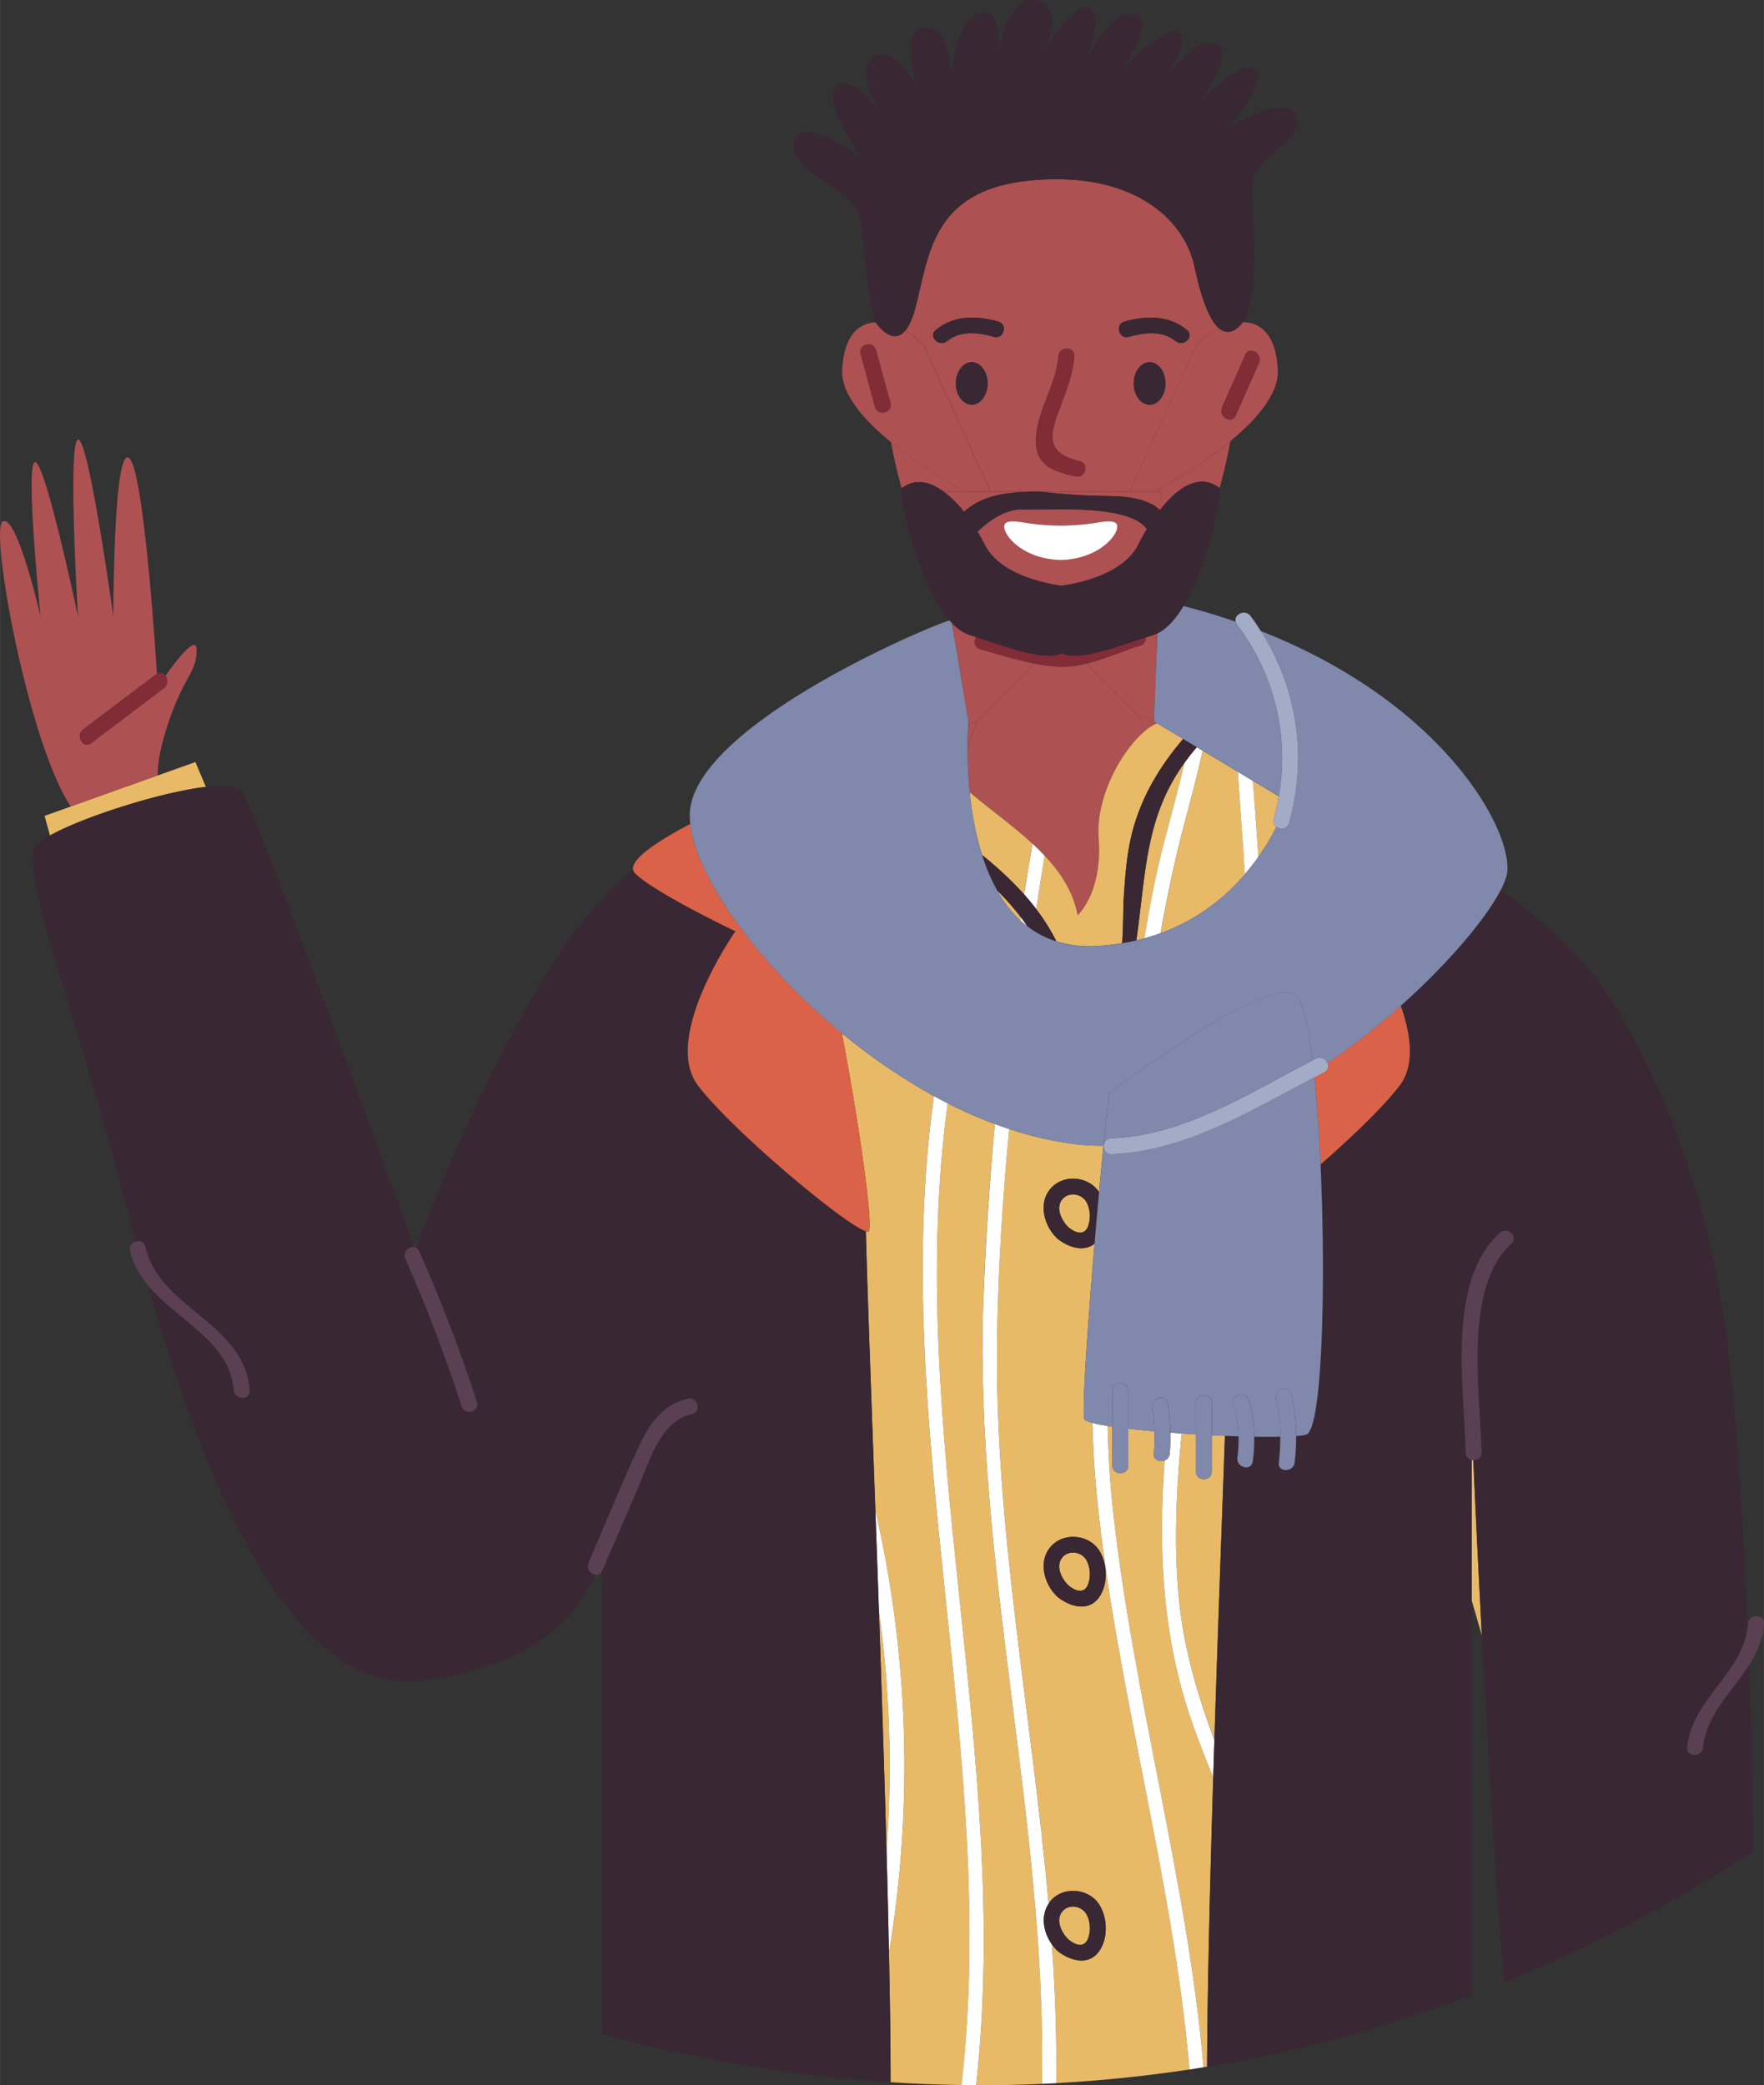 <svg xmlns="http://www.w3.org/2000/svg" width="1080" height="1276.27" viewBox="0.002 -0.003 1079.978 1276.298" style=""><rect x="0.002" y="-0.003" width="1079.978" height="1276.298" fill="#333333" stroke="none"/><g><title>cancer10_311382372</title><g data-name="Layer 2"><g data-name="Capa 2"><path d="M711.83 50.1c-.64.91-1 1.46-1 1.46s.38-.56 1-1.46z" fill="none"></path><path d="M610.42 34.57c-.38 2-.57 3.29-.57 3.29s.27-1.29.57-3.29z" fill="none"></path><path d="M708.59 387.65l-.22.09-.59 20.75z" fill="none"></path><path d="M582.82 381.27l1.12 6.69-.79-6.34z" fill="none"></path><path d="M577.72 300.89h13.06c-13.22-7.47-30.56-18.17-45.29-30.22 1.74 9.29 3.87 18.77 6.47 28.18 8.23-6.31 17.28-4.2 25.76 2.04z" fill="#ae5152"></path><path d="M691.55 300.89l41.28-90.41a56 56 0 0 1 13.59-9.48c-6.15-5.11-11.13-19.06-15-37.54-6.4-30.14-38.82-58.91-100.47-53s-62.11 47.5-70.79 79c-1.75 6.37-3.78 10.39-5.91 12.9a57.28 57.28 0 0 1 10.92 8.1l41.28 90.41h85.15zm12.28-53.16c-5.37 0-9.72-5.84-9.72-13s4.35-13 9.72-13 9.72 5.84 9.72 13-4.35 13-9.72 13zm-15.35-50.92c13.39-3.67 27-4 38.19 5.15 4.84 4-2.08 10.81-6.87 6.87-8.29-6.79-19.16-5.28-28.74-2.65-6.06 1.66-8.61-7.72-2.58-9.37zM647.94 218c.45-6.21 10.17-6.24 9.71 0-.76 10.52-4.22 19.74-7.9 29.54-2 5.18-4.1 10.43-5.07 15.91-2.17 12.19 6.26 16.43 16.34 18.77 6.1 1.41 3.5 10.78-2.59 9.37-13.17-3.06-24.1-6.45-24.16-21.32-.07-18.41 12.34-34.03 13.67-52.27zm-53 29.71c-5.36 0-9.72-5.84-9.72-13s4.36-13 9.72-13 9.72 5.84 9.72 13-4.35 13.02-9.72 13.02zm13.62-41.55c-9.58-2.62-20.45-4.14-28.74 2.65-4.8 3.94-11.71-2.9-6.87-6.87 11.21-9.19 24.79-8.82 38.19-5.15 6.04 1.68 3.46 11.05-2.58 9.39z" fill="#ae5152"></path><path d="M710.83 300.89l-.3 10.79c10.76-13.52 23.94-22.29 36-13.05a.75.75 0 0 1 .13.27c2.67-9.64 4.85-19.36 6.61-28.87-14.88 12.31-32.61 23.26-46.06 30.86z" fill="#ae5152"></path><path d="M606.4 300.89l-41.28-90.41a57.28 57.28 0 0 0-10.92-8.1c-8.12 9.58-17.55-4.25-18.11-5.1-10.72.46-19.43 8.52-20.46 29.07-.73 14.58 12.78 30.34 29.86 44.32 14.73 12.05 32.07 22.75 45.29 30.22zm-70.63-51.75q-4.44-16.2-8.87-32.41c-1.65-6 7.72-8.61 9.37-2.58l8.87 32.4c1.66 6.05-7.72 8.61-9.37 2.59z" fill="#ae5152"></path><path d="M759.49 199c-4.85 4.93-9.19 5.19-13.07 2a56 56 0 0 0-13.59 9.49l-41.28 90.41h15.62c13.45-7.6 31.18-18.55 46.06-30.86 16.71-13.82 29.8-29.33 29.08-43.68-1.06-21.2-10.29-29.14-21.47-29.12a15.93 15.93 0 0 1-1.35 1.76zm11.31 23.1l-14.23 32.19c-2.53 5.71-10.9.76-8.4-4.91l14.24-32.18c2.53-5.72 10.9-.77 8.39 4.9z" fill="#ae5152"></path><path d="M598.23 441.53l35.22-35.37c-11.36-2.2-22.78-5.9-33.27-8.81-3.7-1-4.14-4.92-2.56-7.42l-4.11-1.34a26.2 26.2 0 0 1-10.36-7l.79 6.34 9 53.57s-.07.83-.15 2.22c3.48-1.45 5.45-2.22 5.45-2.22z" fill="#ae5152"></path><path d="M698.12 395.13c-10.68 3.3-21.73 8.3-33 11L696.83 438s3.55 1.25 9.7 3.64l1.28-33.1.59-20.75a18.83 18.83 0 0 1-2.1.85l-4.84 1.58a4.59 4.59 0 0 1-3.34 4.91z" fill="#ae5152"></path><path d="M680.22 303.65c17.66.25 26 4.68 29.91 8.52.13-.17.26-.33.4-.49l.3-10.79h-76.74c6.91-.11 14.62 2.3 46.13 2.76z" fill="#ae5152"></path><path d="M696.91 333.33c1.56-3.12 3.32-6.31 5.22-9.46-10.77-15.53-58.75-11.58-76.26-12-10.62-.28-20.66 7.12-27.35 13.58 1.58 2.64 3.05 5.31 4.36 7.92 9.22 18.4 37.3 23.82 47 25.17 9.72-1.39 37.81-6.81 47.03-25.21zm-47.48 9.44c-24-.59-36.31-16.33-34.42-21.67.87-2.48 5.89-2.28 12.14-1.23a137.1 137.1 0 0 0 44.56 0c6.25-1.05 11.26-1.25 12.14 1.23 1.88 5.34-10.38 21.08-34.42 21.67z" fill="#ae5152"></path><path d="M634.09 300.89h-56.37a67.78 67.78 0 0 1 12.48 12.42c12.44-11.71 31.13-12.21 43.89-12.42z" fill="#ae5152"></path><path d="M639.61 523.75c9.82 10.45 17.52 22.23 20.11 36.39 0 0 15.31-13.53 12.88-46.95-1.84-25.23 13.83-53.46 28.11-65.59l-3.88-9.6-31.7-31.84a61.61 61.61 0 0 1-14.23 1.92 92.29 92.29 0 0 1-17.45-1.89l-35.22 35.37-5.84 15.75a269.92 269.92 0 0 0 1.32 27.54c14.19 12.15 32.12 24.23 45.9 38.9z" fill="#ae5152"></path><path d="M598.23 441.53s-2 .77-5.45 2.22c-.16 2.57-.37 7.3-.39 13.53z" fill="#ae5152"></path><path d="M103.36 441.53c8.91-26.73 17-29.84 17-43.61 0-9.86-12.16 5.95-19.09 15.74a5.28 5.28 0 0 1-.88 7.48L55.8 454.83c-5 3.78-9.83-4.67-4.9-8.39l44.6-33.69a4.37 4.37 0 0 1 .58-.28c-1.87-28.69-8.75-125.13-17-132.07-9.71-8.16-9.71 97-9.71 97S54.22 267.5 47.75 269.06s0 108.31 0 108.31S28 283.64 21.56 282.83s3.24 94.54 3.24 94.54-14.15-62.29-23.06-58.24C-6.69 323 16.91 453.9 43.27 493.62l53.23-19c.04-6.97.98-15.44 6.86-33.09z" fill="#ae5152"></path><path d="M696.83 438l3.89 9.64a29.85 29.85 0 0 1 7.65-4.9l-1.84-1.1c-6.15-2.39-9.7-3.64-9.7-3.64z" fill="#ae5152"></path><path d="M901 893.59v85.78c2.19 7.54 4.3 14.83 6.29 21.82-2.36-45-4.17-83.76-5.22-107.43a5.43 5.43 0 0 1-1.07-.17z" fill="#e8ba67"></path><path d="M538.1 986c1.71 49.07 3.37 99.64 4.65 146.7A690.36 690.36 0 0 0 538.1 986z" fill="#e8ba67"></path><path d="M666.12 1186.57a18.5 18.5 0 0 0-.77-14.62c-2.65-5.13-10.35-6.91-14.6-2.39-5 5.32-.74 13.7 3.64 17.73 4.17 3.29 9.35 5.12 11.73-.72z" fill="#e8ba67"></path><path d="M602 798.12Q603.88 743 609.15 688a276.58 276.58 0 0 1-28.94-12.71c-27.13 199 39.77 401.24 17.4 601q20.07.07 40.32-.83C641 1116.77 596.59 957.38 602 798.12z" fill="#e8ba67"></path><path d="M728.06 1048.83c-16.75-50.39-18.89-102.72-15-155-3 1.23-7-.12-6.61-4.18a124.09 124.09 0 0 0 .42-13.62c-5.72-.5-11.15-1-16.11-1.61V897c0 6.27-9.72 6.26-9.72 0v-23.8l-2.91-.44c.4 17.64 1.5 35.41 3.5 53.37 12.56 113.07 45.37 225.77 55.27 339.14l2.17-.35c.16-46.44 1.7-109.79 3.75-176.93-5.33-12.99-10.41-26.06-14.76-39.16z" fill="#e8ba67"></path><path d="M650.75 952.86c-5 5.33-.74 13.7 3.64 17.74 4.17 3.29 9.35 5.11 11.73-.73a18.48 18.48 0 0 0-.77-14.61c-2.65-5.14-10.35-6.92-14.6-2.4z" fill="#e8ba67"></path><path d="M650.75 733.65c-5 5.32-.74 13.69 3.64 17.73 4.17 3.29 9.35 5.11 11.73-.73a18.48 18.48 0 0 0-.77-14.61c-2.65-5.14-10.35-6.92-14.6-2.39z" fill="#e8ba67"></path><path d="M741.89 900.67c0 6.26-9.72 6.25-9.72 0v-22.74c-2.9-.18-5.79-.36-8.66-.56-3.36 33.56-5 67.59-1.72 101 2.92 30.13 11.32 58.67 21.74 86.71 2-63.8 4.42-129.54 6.46-186.28-2.67-.11-5.38-.24-8.1-.37z" fill="#e8ba67"></path><path d="M627 547.45q2.43-15.48 5.16-31c2.57 2.37 5.06 4.8 7.42 7.31-13.78-14.67-31.71-26.72-45.9-38.93a192.78 192.78 0 0 0 7.57 38.51A213.79 213.79 0 0 1 627 547.45z" fill="#e8ba67"></path><path d="M668.79 870.89c-2.76-.74-4.51-1.49-4.85-2.24-1.73-3.82 1.89-56.58 6.18-107.44-6.56 5.24-15.82 2.39-22.6-3-8.56-7.88-12.52-22.84-3.24-31.85 8.07-7.84 22.45-6.09 28.53 3.17a.91.91 0 0 1 .07.14c.94-10.23 1.86-19.86 2.72-28.43a142.09 142.09 0 0 1-15.87-.78 208.38 208.38 0 0 1-41.87-9.46c-4 41.73-6.62 83.6-7.35 125.41-2 116.48 21.22 232.69 31.5 348.73a16.38 16.38 0 0 1 2.27-2.86c8.07-7.84 22.45-6.1 28.53 3.17 5.07 7.73 5.71 19.5.94 27.53-6.28 10.57-18.08 7.57-26.23 1.14a26 26 0 0 1-3.53-4.11c2 28.34 3.09 56.67 2.66 85q40.5-2.17 81.58-8.35c-10-117.37-45.07-234.12-56.73-351.17-1.5-14.95-2.33-29.81-2.71-44.6zm5 105.43c-6.28 10.58-18.08 7.58-26.23 1.15-8.56-7.88-12.52-22.84-3.24-31.85 8.07-7.84 22.45-6.09 28.53 3.17 5.03 7.73 5.67 19.51.9 27.53z" fill="#e8ba67"></path><path d="M571.79 670.84a365.79 365.79 0 0 1-56.38-38.48c11.85 62.53 19.61 121 16.18 121.56a3.65 3.65 0 0 1-1.48-.25c.92 36.24 3.25 99.19 5.82 170.74a698.66 698.66 0 0 1 8.34 270.87c.61 29.86 1 56.81 1 79.17q21.59 1.4 43.45 1.71c23.14-201.16-44.94-404.79-16.93-605.32z" fill="#e8ba67"></path><path d="M610.48 545a74.86 74.86 0 0 0 14.16 18.32l.3-2A159.75 159.75 0 0 0 610.48 545z" fill="#e8ba67"></path><path d="M693 510.27c5.47-21.93 16.82-41 31.38-58l-16-9.57a29.85 29.85 0 0 0-7.65 4.9c-14.28 12.13-30 40.36-28.11 65.59 2.43 33.42-12.88 46.95-12.88 46.95-2.59-14.16-10.29-25.94-20.11-36.39-1.88 10.9-3.57 21.8-5.19 32.69a127.15 127.15 0 0 1 12.37 19.72A69.58 69.58 0 0 0 672 579a144.64 144.64 0 0 0 15-1.7c.8-10.67.57-21.53 1-28.48.93-12.96 1.8-25.88 5-38.55z" fill="#e8ba67"></path><path d="M725.29 466.73c-24.27 33.4-23.69 67.8-29.61 108.89 1.72-.4 3.37-.86 5-1.31 3.16-19.14 6.8-38.2 11.63-57.06 4.35-16.93 8.94-33.7 12.98-50.52z" fill="#e8ba67"></path><path d="M126 481.59l-6.37-15.15-23.13 8.22-53.23 19-16 5.7s1.18 4.31 3.31 12C50.69 500.09 97.78 485 126 481.59z" fill="#e8ba67"></path><path d="M757.87 472.37l-21.5-12.88c-3.28 14.56-7.1 29.11-11 43.79-6 22.52-10.7 45.14-14.7 67.89a123.8 123.8 0 0 0 51.55-36.08c-1.29-20.92-2.98-41.81-4.35-62.72z" fill="#e8ba67"></path><path d="M779.87 501.16c1.27-4.59 2.26-9.18 3.06-13.77L767 477.86c.33 3.81.66 7.6.92 11.24.85 11.75 1.76 23.52 2.57 35.29a143.25 143.25 0 0 0 11-18.36 4.4 4.4 0 0 1-1.62-4.87z" fill="#e8ba67"></path><path d="M580.21 675.26q-4.23-2.14-8.42-4.42c-28 200.53 40.07 404.17 16.88 605.32 3 0 6 .1 8.94.11 22.39-199.77-44.53-402-17.4-601.01z" fill="#fff"></path><path d="M639.61 523.75c-2.36-2.51-4.85-4.94-7.42-7.31q-2.76 15.51-5.16 31c2.48 2.8 4.89 5.67 7.16 8.67.09.11.16.22.24.33 1.62-10.89 3.31-21.79 5.19-32.69z" fill="#fff"></path><path d="M644 1190.05c-5.2-7.29-7-17.34-2-24.87-10.28-116-33.52-232.25-31.5-348.73.73-41.81 3.39-83.68 7.35-125.41-2.92-1-5.82-2-8.71-3.07Q604 743 602 798.12c-5.41 159.26 39 318.65 35.93 477.32 2.9-.13 5.81-.24 8.72-.39.43-28.33-.65-56.66-2.65-85z" fill="#fff"></path><path d="M624.64 563.31a60.42 60.42 0 0 0 4.34 3.63c-1.3-1.9-2.65-3.77-4-5.59z" fill="#fff"></path><path d="M678.12 872.76c-3.79-.61-7-1.24-9.33-1.87.38 14.79 1.22 29.65 2.71 44.64 11.66 117 46.71 233.8 56.73 351.17 2.89-.44 5.78-1 8.67-1.43-9.9-113.37-42.71-226.07-55.28-339.14-2-17.96-3.1-35.73-3.5-53.37z" fill="#fff"></path><path d="M725.34 503.28c3.93-14.68 7.75-29.23 11-43.79l-3.68-2.2c-.07.09-.09.2-.17.3-2.66 3-5 6.09-7.23 9.14-4 16.82-8.63 33.59-13 50.52-4.83 18.86-8.47 37.92-11.63 57.06 3.43-.95 6.76-2 9.94-3.14 4.07-22.75 8.74-45.37 14.77-67.89z" fill="#fff"></path><path d="M723.51 877.37l-7-.5a117.12 117.12 0 0 1-.35 12.82 4.85 4.85 0 0 1-3.11 4.18c-3.88 52.24-1.74 104.57 15 155 4.35 13.1 9.43 26.13 14.76 39.16.23-7.58.47-15.22.71-22.88-10.42-28-18.82-56.58-21.74-86.71-3.23-33.44-1.63-67.51 1.73-101.07z" fill="#fff"></path><path d="M767 477.86l-9.16-5.49c1.37 20.91 3.06 41.8 4.32 62.72 3.08-3.6 5.87-7.19 8.33-10.7-.81-11.77-1.72-23.54-2.57-35.29-.23-3.64-.56-7.43-.92-11.24z" fill="#fff"></path><path d="M542.75 1132.7c.6 21.79 1.12 42.81 1.52 62.58a698.66 698.66 0 0 0-8.34-270.87c.71 20 1.45 40.65 2.17 61.59a690.36 690.36 0 0 1 4.65 146.7z" fill="#fff"></path><path d="M672.81 729.57c-6.08-9.26-20.46-11-28.53-3.17-9.28 9-5.32 24 3.24 31.85 6.78 5.35 16 8.2 22.6 3 .9-10.76 1.84-21.4 2.76-31.5a.91.91 0 0 0-.07-.18zm-6.69 21.08c-2.38 5.84-7.56 4-11.73.73-4.38-4-8.63-12.41-3.64-17.73 4.25-4.53 12-2.75 14.6 2.39a18.48 18.48 0 0 1 .77 14.61z" fill="#392733"></path><path d="M644.28 945.62c-9.28 9-5.32 24 3.24 31.85 8.15 6.43 20 9.43 26.23-1.15 4.77-8 4.13-19.8-.94-27.53-6.08-9.26-20.46-11.01-28.53-3.17zm21.84 24.25c-2.38 5.84-7.56 4-11.73.73-4.38-4-8.63-12.41-3.64-17.74 4.25-4.52 12-2.74 14.6 2.4a18.48 18.48 0 0 1 .77 14.61z" fill="#392733"></path><path d="M644 1190.05a26 26 0 0 0 3.53 4.11c8.15 6.43 20 9.43 26.23-1.14 4.77-8 4.13-19.8-.94-27.53-6.08-9.27-20.46-11-28.53-3.17a16.38 16.38 0 0 0-2.27 2.86c-5.02 7.53-3.23 17.58 1.98 24.87zm6.76-20.49c4.25-4.52 12-2.74 14.6 2.39a18.5 18.5 0 0 1 .77 14.62c-2.38 5.84-7.56 4-11.73.72-4.4-4.03-8.64-12.41-3.65-17.73z" fill="#392733"></path><path d="M725.29 466.73c2.22-3.05 4.57-6.1 7.23-9.14.08-.1.1-.21.17-.3l-8.35-5c-14.56 17-25.91 36.06-31.38 58-3.16 12.67-4 25.59-4.91 38.57-.48 6.95-.25 17.81-1 28.48 3-.49 5.88-1 8.68-1.7 5.87-41.11 5.27-75.51 29.56-108.91z" fill="#392733"></path><path d="M634.19 556.12c-2.27-3-4.68-5.87-7.16-8.67a213.79 213.79 0 0 0-25.75-24.12 115.67 115.67 0 0 0 9.2 21.66 159.75 159.75 0 0 1 14.46 16.36c1.39 1.82 2.74 3.69 4 5.59a56.78 56.78 0 0 0 17.82 9.23 127.15 127.15 0 0 0-12.37-19.72c-.04-.11-.11-.22-.2-.33z" fill="#392733"></path><path d="M1070.83 1019.31c-10.44 16.35-26.24 30.06-28.09 50.14-.57 6.19-10.3 6.23-9.72 0 2.69-29.08 33.46-45.21 36.92-73-2.11-50.34-5.08-98.2-8.34-136.92-7.6-90.53-27.94-171.1-75.81-248.22-15-24.23-41.94-49-67-66.64-8.74 17-31.06 44-61.19 70.88 6.23 17.62 8.86 36.51-.79 49.07-9.79 12.73-29 31.23-48.32 48.09 3.41 74.76 1 162.78-8.87 165.36a37.88 37.88 0 0 1-6.12.86 119.26 119.26 0 0 1-.85 16.2c-.79 6.13-10.52 6.19-9.72 0a117.66 117.66 0 0 0 .88-15.76c-4.69.1-10.08.09-16 0a90 90 0 0 1-.91 15.23c-.94 6.18-10.3 3.54-9.37-2.58a71.66 71.66 0 0 0 .66-12.89q-4.05-.12-8.25-.29c-2 56.74-4.43 122.48-6.46 186.28-.24 7.66-.48 15.3-.71 22.88-2.05 67.14-3.59 130.49-3.75 176.93a842.89 842.89 0 0 0 161.98-43.7V893.59a4.52 4.52 0 0 1-3.68-4.49c-.76-39.34-11.94-104.76 21-134.57 4.63-4.19 11.52 2.67 6.87 6.87-29.43 26.63-18.86 91.66-18.17 127.7.07 3.22-2.47 4.76-5 4.66 1 23.67 2.86 62.42 5.22 107.43 3.51 66.61 8.25 146.84 13.63 212.11a901.2 901.2 0 0 0 152.15-80.14c-.02-36.94-.82-75.8-2.19-113.85z" fill="#392733"></path><path d="M812.74 650.76a4.13 4.13 0 0 1-2 5.51c-2 1-4 2.05-6 3.09 1.61 15.79 2.87 34.13 3.75 53.35 19.32-16.86 38.53-35.36 48.32-48.09 9.65-12.56 7-31.45.79-49.07a447.88 447.88 0 0 1-44.86 35.21z" fill="#da6249"></path><path d="M545.14 246.55l-8.87-32.4c-1.65-6-11-3.47-9.37 2.58q4.44 16.2 8.87 32.41c1.65 6.02 11.03 3.46 9.37-2.59z" fill="#822c37"></path><path d="M748.17 249.38c-2.5 5.67 5.87 10.62 8.4 4.91l14.23-32.19c2.51-5.67-5.86-10.62-8.39-4.9z" fill="#822c37"></path><path d="M658.43 291.61c6.09 1.41 8.69-8 2.59-9.37-10.08-2.34-18.51-6.58-16.34-18.77 1-5.48 3.11-10.73 5.07-15.91 3.68-9.8 7.14-19 7.9-29.54.46-6.24-9.26-6.21-9.71 0-1.33 18.22-13.74 33.84-13.67 52.27.06 14.87 10.99 18.26 24.16 21.32z" fill="#822c37"></path><path d="M671.71 319.87a137.1 137.1 0 0 1-44.56 0c-6.25-1.05-11.27-1.25-12.14 1.23-1.89 5.34 10.37 21.08 34.42 21.67 24-.59 36.3-16.33 34.42-21.67-.85-2.48-5.85-2.28-12.14-1.23z" fill="#fff"></path><path d="M600.18 397.35c10.49 2.91 21.91 6.61 33.27 8.81a92.29 92.29 0 0 0 17.45 1.89 61.61 61.61 0 0 0 14.23-1.92c11.26-2.7 22.31-7.7 33-11a4.59 4.59 0 0 0 3.31-5c-20.81 6.87-41.94 14.54-51.54 9.63-9.71 5-31.22-2.94-52.27-9.87-1.63 2.54-1.15 6.44 2.55 7.46z" fill="#822c37"></path><path d="M594.94 221.65c-5.36 0-9.72 5.84-9.72 13s4.36 13 9.72 13 9.72-5.84 9.72-13-4.35-13-9.72-13z" fill="#392733"></path><ellipse cx="703.83" cy="234.69" rx="9.72" ry="13.04" fill="#392733"></ellipse><path d="M611.14 196.81c-13.4-3.67-27-4-38.19 5.15-4.84 4 2.07 10.81 6.87 6.87 8.29-6.79 19.16-5.27 28.74-2.65 6.04 1.66 8.62-7.71 2.58-9.37z" fill="#392733"></path><path d="M691.06 206.18c9.58-2.63 20.45-4.14 28.74 2.65 4.79 3.94 11.71-2.9 6.87-6.87-11.21-9.19-24.8-8.82-38.19-5.15-6.03 1.65-3.48 11.03 2.58 9.37z" fill="#392733"></path><path d="M542.75 1132.7c-1.28-47.06-2.94-97.63-4.65-146.7-.72-20.94-1.46-41.6-2.17-61.59-2.57-71.55-4.9-134.5-5.82-170.74-12.72-4-80.9-60.77-102.65-89C404.68 635 450.24 570 450.24 570s-48.71-23.14-61.38-35.32a4.22 4.22 0 0 1-1.25-2.21c-63.35 47.55-126.16 213.35-132.8 231.23a4.11 4.11 0 0 1 1.76 1.94A942.16 942.16 0 0 1 292 858.12c1.93 6-7.46 8.51-9.37 2.59a917.52 917.52 0 0 0-34.41-90.13c-1.8-4.06 2-7.68 5.21-7.35-9.2-25.42-96.52-266.55-105.75-279.24-2.38-3.27-10.56-3.74-21.68-2.4-28.17 3.41-75.26 18.5-95.39 29.73-4.5 2.51-7.69 4.82-9 6.77C12.2 532.18 45.93 620 70.29 711.66c3.55 13.34 7.81 29.88 12.81 48.26 2.37-.71 5.14.12 5.86 3.22 8.86 38.07 60.45 46 63.88 87.74.52 6.25-9.2 6.19-9.71 0-2.47-29.92-34.45-42.38-52.51-64.09 30.77 107 83.95 251.8 167.21 241.8 72.72-8.74 97.82-43.66 106.41-64.7a5.42 5.42 0 0 1-3.93-7.34c10.15-23.57 19.76-47.47 30.6-70.72 6.51-14 14.51-26.1 30.16-29.73 6.09-1.42 8.67 8 2.58 9.37-19.65 4.53-25.89 28.7-32.87 44.83q-11.07 25.56-22.08 51.15l-.06.08v283.31a888 888 0 0 0 176.58 29.61c0-22.36-.34-49.31-1-79.17-.35-19.77-.87-40.79-1.47-62.58z" fill="#392733"></path><path d="M450.24 570s-45.56 65-22.78 94.59c21.75 28.28 89.93 85 102.65 89a3.65 3.65 0 0 0 1.48.25c3.43-.55-4.33-59-16.18-121.56-52.16-43-89.24-95.91-92.78-128-19.12 10.09-36.5 21.23-35 28.13a4.22 4.22 0 0 0 1.25 2.21c12.65 12.27 61.36 35.38 61.36 35.38z" fill="#da6249"></path><path d="M708.59 387.65l-.81 20.84-1.28 33.1 1.84 1.1 16 9.57 8.35 5 3.68 2.2 21.5 12.88 9.16 5.49 15.9 9.53c6.5-37.42-2.49-74.32-25.67-105.42a4.45 4.45 0 0 1-.67-1.42q-15.24-5.25-32.05-9.6c-4.69 7.8-10.04 13.9-15.95 16.73z" fill="#8088ac"></path><path d="M515.41 632.36a365.79 365.79 0 0 0 56.38 38.48q4.19 2.28 8.42 4.42A276.58 276.58 0 0 0 609.15 688c2.89 1.08 5.79 2.11 8.71 3.07a208.38 208.38 0 0 0 41.87 9.46 142.09 142.09 0 0 0 15.87.78c1.5-14.91 2.81-26.61 3.71-32.37 0 0 95.75-72.66 114-59.88 4.14 2.91 7.59 18.15 10.26 40l2.2-1.15c3.13-1.59 6 .37 7 2.88a447.88 447.88 0 0 0 44.87-35.21c30.13-26.87 52.45-53.9 61.19-70.88 2.44-4.73 3.84-8.69 4.05-11.64 1.94-27.46-41-103.7-151-146.84 22.42 35.13 28.59 76.83 17.36 117.56-1.08 3.88-5.32 4.16-7.78 2.28a143.25 143.25 0 0 1-11 18.36c-2.46 3.51-5.25 7.1-8.33 10.7a123.8 123.8 0 0 1-51.55 36.08c-3.18 1.16-6.51 2.19-9.94 3.14-1.65.45-3.3.91-5 1.31-2.8.66-5.71 1.21-8.68 1.7a144.64 144.64 0 0 1-15 1.7 69.58 69.58 0 0 1-25.2-2.85 56.78 56.78 0 0 1-17.76-9.26c-1.5-1.15-3-2.35-4.34-3.63A74.86 74.86 0 0 1 610.48 545a115.67 115.67 0 0 1-9.2-21.66 192.78 192.78 0 0 1-7.57-38.51 269.92 269.92 0 0 1-1.32-27.54c0-6.23.23-11 .39-13.53.08-1.39.15-2.22.15-2.22l-9-53.57-1.12-6.69c-.49-.51-1-1-1.46-1.57C563.21 385.43 426 444.63 422.36 497a42 42 0 0 0 .27 7.35c3.54 32.1 40.62 85.02 92.78 128.01z" fill="#8088ac"></path><path d="M554.2 202.38c2.13-2.51 4.16-6.53 5.91-12.9 8.68-31.51 9.14-73.07 70.79-79s94.07 22.84 100.47 53c3.92 18.48 8.9 32.43 15 37.54 3.88 3.23 8.22 3 13.07-2a15.93 15.93 0 0 0 1.35-1.8c10.71-15.22 5.84-65.12 5.76-83.1-.07-18.73 30.53-26.49 27.33-42.47s-41.56 5.93-41.56 5.93 23.91-26.94 16.07-34.7-34 19.63-34 19.63 22.95-30.14 9.7-35.62C732.67 22.15 716 44.17 711.83 50.1c-.62.91-1 1.46-1 1.46s.37-.55 1-1.46c3.93-5.74 17.69-27 9-30.51-10-4.11-34.3 24.21-34.3 24.21s21.91-32.88 7.56-35.17S665.61 36 665.61 36s10.5-29.22.45-31.51-28.77 30.14-28.77 30.14S654.19 5.44 635 .41c-15.93-4.17-22.74 24.35-24.59 34.16-.3 2-.57 3.29-.57 3.29s.19-1.29.57-3.29c1.18-7.87 2.9-27.21-8.95-26.85-14.87.46-19 36.53-19 36.53s-1.68-30.14-17-27.4-4 36.54-4 36.54S549.38 29.18 536 34.21s1.45 32.88 1.45 32.88-15.26-21.47-25.31-14.16 15.07 43.39 15.07 43.39-38.36-27.86-41.1-8.68 37.91 26.94 40.65 47.49 5.7 54.68 9.24 62.05l.07.1c.58.85 10.01 14.72 18.13 5.1z" fill="#392733"></path><path d="M583.15 381.62a26.2 26.2 0 0 0 10.36 7l4.11 1.34c21 6.93 42.56 14.84 52.27 9.87a9.08 9.08 0 0 1-4.72-5.66c-4.64-15.14 1.34-35.24 1.34-35.24s1.28-.11 3.38-.4c-9.71-1.35-37.79-6.77-47-25.17-1.31-2.61-2.78-5.28-4.36-7.92a78.6 78.6 0 0 0-8.27 9.29s-16.89 1.83-5-15.57a35.53 35.53 0 0 1 5-5.82 67.78 67.78 0 0 0-12.48-12.42c-8.48-6.24-17.53-8.35-25.76-2-2.48 1.91 9.42 57.89 29.41 80.84.48.55 1 1.06 1.46 1.57z" fill="#392733"></path><path d="M710.53 311.68c-.14.16-.27.32-.4.49 3.06 3 3.42 5.66 3.42 5.66s-4.1 29.2-9.72 9.56a12.33 12.33 0 0 0-1.7-3.52c-1.9 3.15-3.66 6.34-5.22 9.46-9.22 18.4-37.31 23.82-47 25.17-2.1.29-3.38.4-3.38.4s-6 20.1-1.34 35.24a9.08 9.08 0 0 0 4.72 5.66c9.6 4.91 30.73-2.76 51.54-9.63l4.84-1.58a18.83 18.83 0 0 0 2.1-.85l.22-.09c5.91-2.83 11.26-8.93 15.95-16.7 15.33-25.35 23.7-68.27 22.08-72.05a.75.75 0 0 0-.13-.27c-12.04-9.24-25.22-.47-35.98 13.05z" fill="#392733"></path><path d="M702.13 323.87a12.33 12.33 0 0 1 1.7 3.52c5.62 19.64 9.72-9.56 9.72-9.56s-.36-2.65-3.42-5.66c-3.92-3.84-12.25-8.27-29.91-8.52-31.51-.46-39.21-2.87-46.13-2.76-12.76.21-31.45.71-43.89 12.42a35.53 35.53 0 0 0-5 5.82c-11.86 17.4 5 15.57 5 15.57a78.6 78.6 0 0 1 8.27-9.29c6.69-6.46 16.73-13.86 27.35-13.58 17.56.46 65.54-3.49 76.31 12.04z" fill="#392733"></path><path d="M390.78 910.3c7-16.13 13.22-40.27 32.87-44.83 6.09-1.41 3.51-10.79-2.58-9.37-15.65 3.63-23.65 15.75-30.16 29.73-10.84 23.25-20.45 47.15-30.6 70.72a5.42 5.42 0 0 0 3.93 7.34 3.75 3.75 0 0 0 4.4-2.36s.05 0 .06-.08q11.03-25.59 22.08-51.15z" fill="#5b3f53"></path><path d="M907.05 889.1c-.69-36-11.26-101.07 18.17-127.7 4.65-4.2-2.24-11.06-6.87-6.87-33 29.81-21.77 95.23-21 134.57a4.52 4.52 0 0 0 3.68 4.49 5.43 5.43 0 0 0 1.07.17c2.48.1 5.02-1.44 4.95-4.66z" fill="#5b3f53"></path><path d="M248.17 770.58a917.52 917.52 0 0 1 34.41 90.13c1.91 5.92 11.3 3.39 9.37-2.59a942.16 942.16 0 0 0-35.38-92.45 4.11 4.11 0 0 0-1.76-1.94 3.5 3.5 0 0 0-1.43-.5c-3.23-.33-7.01 3.29-5.21 7.35z" fill="#5b3f53"></path><path d="M143.13 850.88c.51 6.19 10.23 6.25 9.71 0-3.43-41.7-55-49.67-63.88-87.74-.72-3.1-3.49-3.93-5.86-3.22a4.79 4.79 0 0 0-3.51 5.8c1.9 8.17 5.94 15 11 21.07 18.09 21.71 50.07 34.21 52.54 64.09z" fill="#5b3f53"></path><path d="M1033 1069.45c-.58 6.23 9.15 6.19 9.72 0 1.85-20.08 17.65-33.79 28.09-50.14 4.88-7.63 8.59-15.84 9.16-25.54.37-6.25-9.35-6.23-9.72 0 0 .9-.22 1.76-.33 2.64-3.44 27.83-34.21 43.96-36.92 73.04z" fill="#5b3f53"></path><path d="M804.75 659.36c-39.11 20.43-79.34 45.48-124.3 47-6.27.22-6.24-9.5 0-9.71 44.39-1.51 84.55-27.72 123.14-47.65-2.67-21.85-6.12-37.09-10.26-40-18.27-12.78-114 59.88-114 59.88-.9 5.76-2.21 17.46-3.71 32.37-.86 8.57-1.78 18.2-2.72 28.43s-1.86 20.74-2.76 31.5c-4.29 50.86-7.91 103.62-6.18 107.44.34.75 2.09 1.5 4.85 2.24 2.38.63 5.54 1.26 9.33 1.87l2.91.44v-21.82c0-6.27 9.72-6.26 9.72 0v23.11c5 .57 10.39 1.11 16.11 1.61a109.15 109.15 0 0 0-1.31-14.4c-1-6.13 8.38-8.74 9.37-2.59a130.35 130.35 0 0 1 1.59 17.79l7 .5c2.87.2 5.76.38 8.66.56v-19.28c0-6.26 9.72-6.25 9.72 0v19.81c2.72.13 5.43.26 8.1.37s5.55.21 8.25.29a75.93 75.93 0 0 0-3.07-19.46c-1.78-6 7.6-8.57 9.37-2.58a82.8 82.8 0 0 1 3.32 22.28c5.88.1 11.27.11 16 0a111.4 111.4 0 0 0-2.57-23.36c-1.35-6.11 8-8.69 9.37-2.59a123.19 123.19 0 0 1 2.83 25.57 37.88 37.88 0 0 0 6.12-.86c9.88-2.58 12.28-90.6 8.87-165.36-.88-19.27-2.14-37.61-3.75-53.4z" fill="#8088ac"></path><path d="M681 851.35V897c0 6.26 9.72 6.27 9.72 0v-45.65c.03-6.26-9.72-6.27-9.72 0z" fill="#8088ac"></path><path d="M716.16 889.69a117.12 117.12 0 0 0 .35-12.82 130.35 130.35 0 0 0-1.59-17.79c-1-6.15-10.36-3.54-9.37 2.59a109.15 109.15 0 0 1 1.31 14.4 124.09 124.09 0 0 1-.42 13.62c-.35 4.06 3.63 5.41 6.61 4.18a4.85 4.85 0 0 0 3.11-4.18z" fill="#8088ac"></path><path d="M741.89 900.67v-42c0-6.25-9.72-6.26-9.72 0v42c0 6.25 9.72 6.26 9.72 0z" fill="#8088ac"></path><path d="M755.17 859.66a75.93 75.93 0 0 1 3.07 19.46 71.66 71.66 0 0 1-.66 12.89c-.93 6.12 8.43 8.76 9.37 2.58a90 90 0 0 0 .91-15.23 82.8 82.8 0 0 0-3.32-22.28c-1.77-5.99-11.15-3.44-9.37 2.58z" fill="#8088ac"></path><path d="M781.31 856a111.4 111.4 0 0 1 2.51 23.42 117.66 117.66 0 0 1-.88 15.76c-.8 6.19 8.93 6.13 9.72 0a119.26 119.26 0 0 0 .85-16.2 123.19 123.19 0 0 0-2.83-25.57c-1.34-6.15-10.68-3.57-9.37 2.59z" fill="#8088ac"></path><path d="M782.93 487.39c-.8 4.59-1.79 9.18-3.06 13.77a4.4 4.4 0 0 0 1.6 4.87c2.46 1.88 6.7 1.6 7.78-2.28 11.23-40.73 5.06-82.43-17.36-117.56-2-3.08-4-6.14-6.24-9.12-3.34-4.48-10.47-.95-9.06 3.48a4.45 4.45 0 0 0 .67 1.42c23.18 31.1 32.17 68.03 25.67 105.42z" fill="#a3acc6"></path><path d="M680.45 696.68c-6.24.21-6.27 9.93 0 9.71 45-1.55 85.19-26.6 124.3-47 2-1 4-2.08 6-3.09a4.13 4.13 0 0 0 2-5.51c-1-2.51-3.82-4.47-7-2.88l-2.2 1.15c-38.55 19.87-78.71 46.08-123.1 47.62z" fill="#a3acc6"></path><path d="M50.9 446.44c-4.93 3.72-.1 12.17 4.9 8.39l44.6-33.69a5.28 5.28 0 0 0 .88-7.48 3.79 3.79 0 0 0-5.2-1.19 4.37 4.37 0 0 0-.58.28z" fill="#822c37"></path></g></g></g></svg>